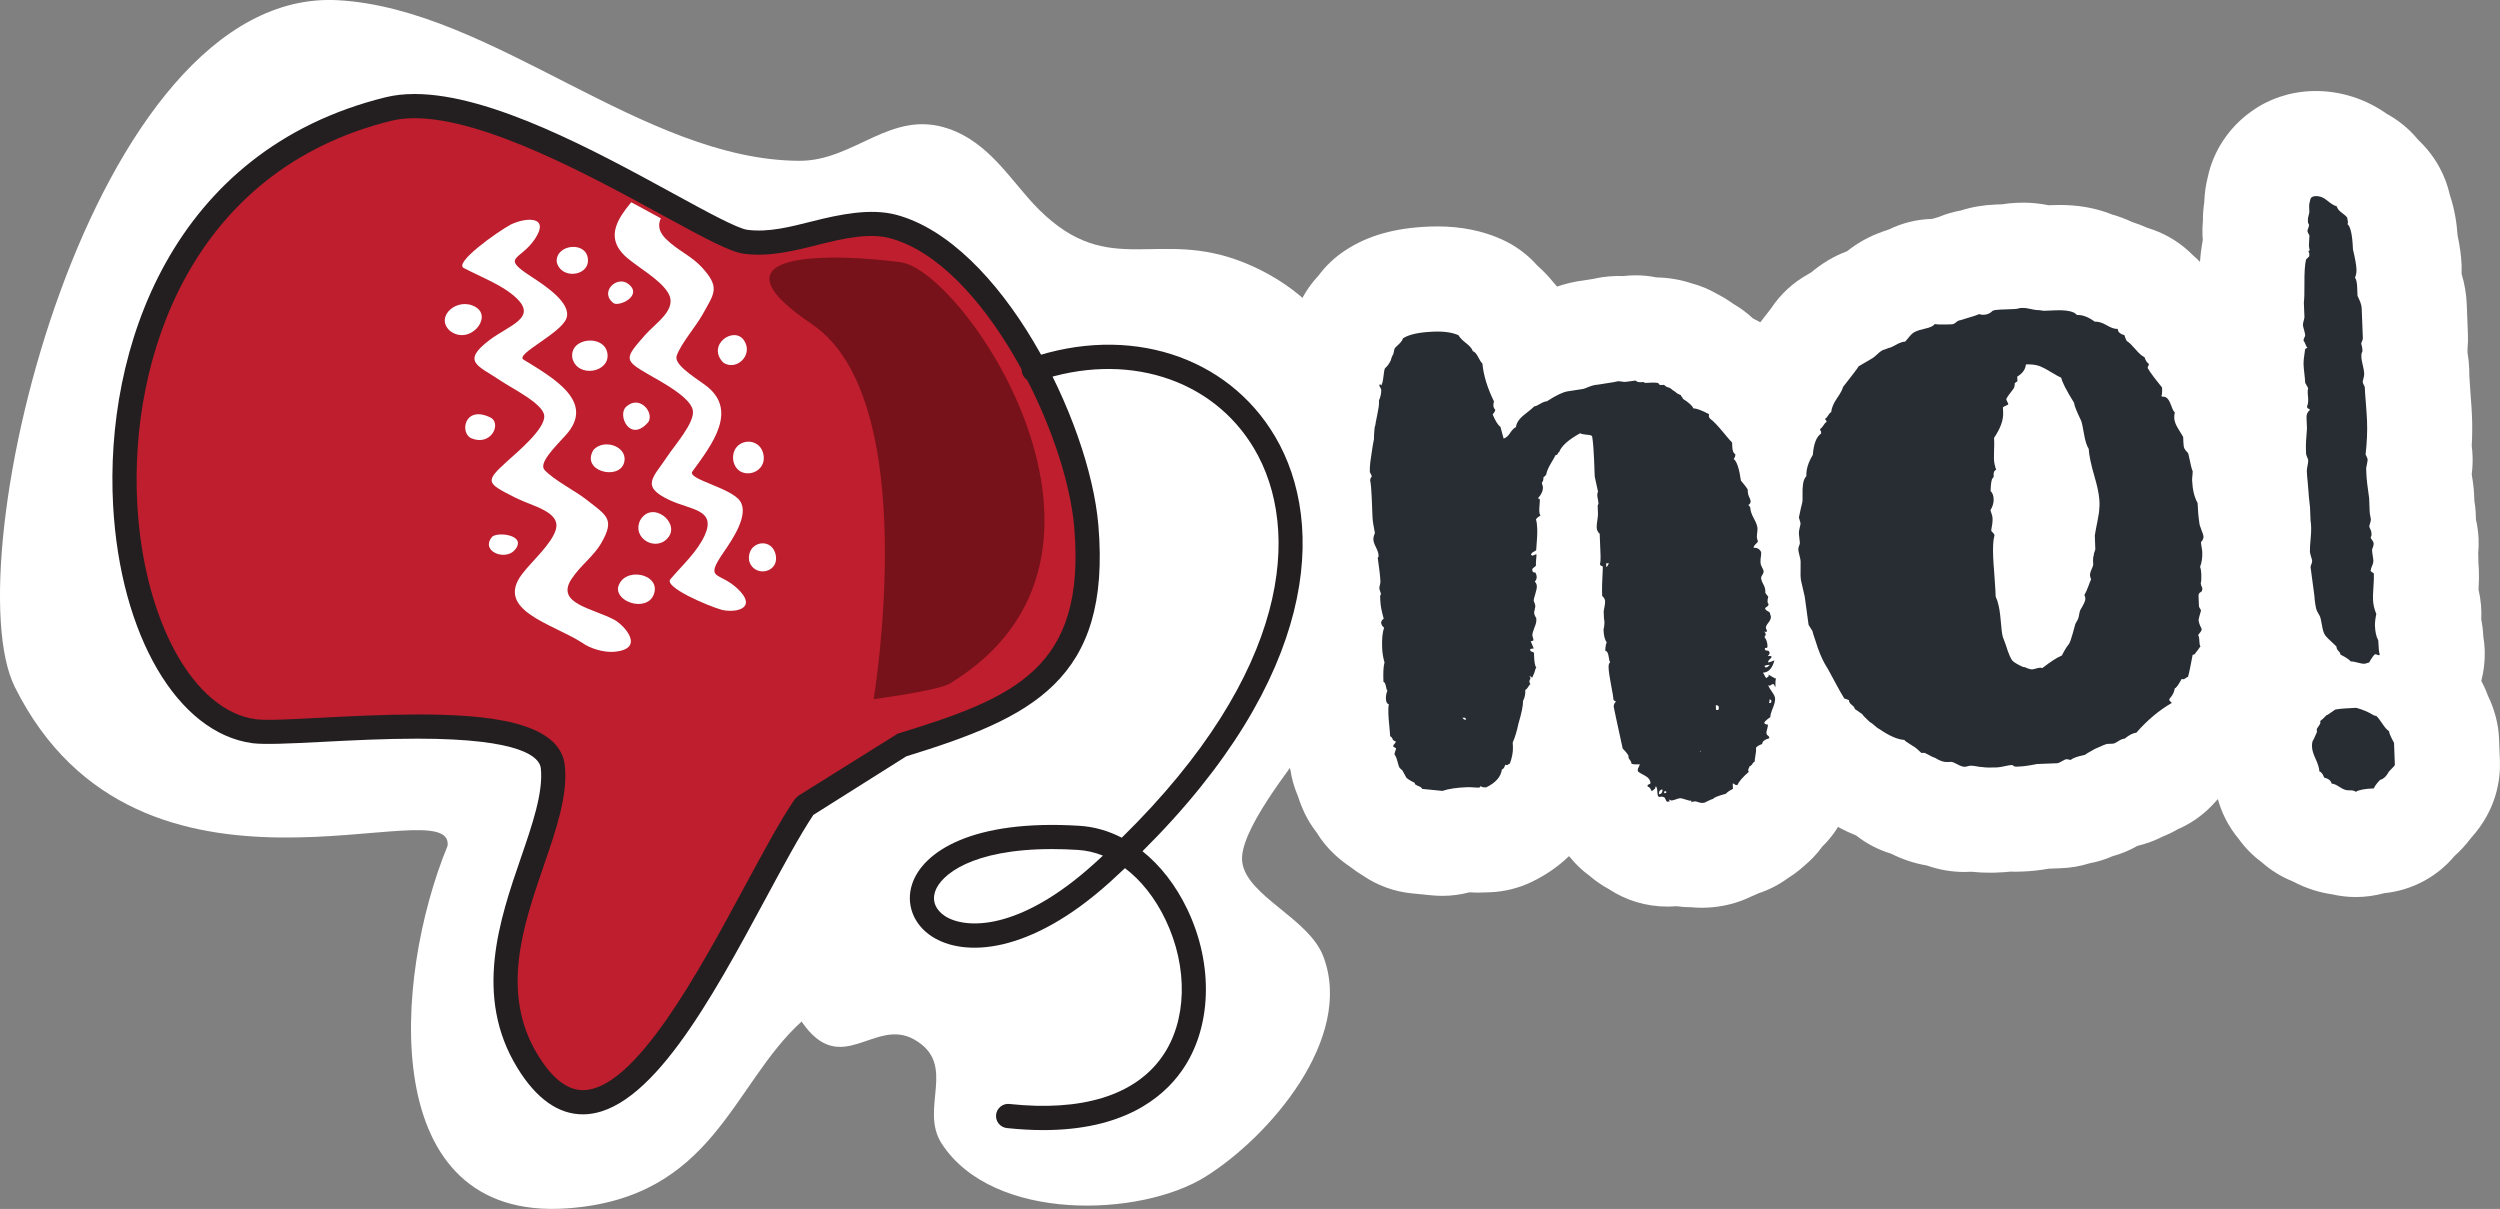 <?xml version="1.0" encoding="utf-8"?>
<!-- Generator: Adobe Illustrator 16.0.0, SVG Export Plug-In . SVG Version: 6.00 Build 0)  -->
<!DOCTYPE svg PUBLIC "-//W3C//DTD SVG 1.1//EN" "http://www.w3.org/Graphics/SVG/1.1/DTD/svg11.dtd">
<svg version="1.1" id="Layer_1" xmlns="http://www.w3.org/2000/svg" xmlns:xlink="http://www.w3.org/1999/xlink" x="0px" y="0px"
	 width="120.508px" height="58.273px" viewBox="0 0 120.508 58.273" enable-background="new 0 0 120.508 58.273"
	 xml:space="preserve">
<rect x="0" y="0" width="120.508" height="58.273" fill="#808080" stroke="none"/>
<g>
	<path fill="#FFFFFF" d="M0.717,33.121c6.002,12.031,21.188,4.751,20.859,7.647c-2.637,6.405-3.437,18.11,5.738,17.48
		c7.099-0.486,7.96-5.964,11.325-9.007c1.904,2.79,3.521-0.229,5.439,0.872c2.099,1.2,0.215,3.317,1.317,5.016
		c2.469,3.796,9.569,3.553,12.71,1.593c3.076-1.919,7.188-6.674,5.683-10.62c-0.705-1.848-3.695-2.904-3.909-4.55
		c-0.191-1.455,2.385-4.588,3.159-5.727c4.196-6.168,6.092-19.455-3.054-23.16c-4.184-1.692-6.483,0.813-9.887-2.547
		c-1.32-1.305-2.342-3.225-4.395-3.92c-2.769-0.938-4.508,1.562-7.166,1.553c-7.541-0.022-14.792-7.314-22.229-7.74
		C4.352-0.673-2.281,27.113,0.717,33.121z"/>
	<g>
		<g>
			<path fill="#FFFFFF" d="M82.042,43.756c-0.172,0-0.345-0.008-0.517-0.024c-0.001,0-0.002,0-0.003,0
				c-0.238,0-0.479-0.017-0.721-0.051c-0.141,0.012-0.282,0.019-0.424,0.019c-1.041,0-2.02-0.306-2.84-0.851
				c-0.324-0.176-0.633-0.388-0.916-0.633c-0.351-0.255-0.666-0.555-0.939-0.891c-0.018-0.02-0.034-0.037-0.051-0.057
				c-0.508,0.492-1.111,0.912-1.797,1.242c-0.623,0.3-1.301,0.47-1.992,0.499c-0.051,0.002-0.516,0.018-0.571,0.018
				c-0.071,0-0.218-0.002-0.438-0.015c-0.426,0.114-0.865,0.171-1.306,0.171c-0.164,0-0.327-0.008-0.491-0.023l-0.973-0.096
				c-0.863-0.084-1.677-0.387-2.372-0.861c-0.207-0.124-0.407-0.263-0.599-0.414c-0.268-0.18-0.518-0.375-0.748-0.589
				c-0.344-0.317-0.641-0.681-0.883-1.078c-0.164-0.21-0.313-0.435-0.441-0.667c-0.184-0.333-0.334-0.689-0.456-1.082
				c-0.177-0.405-0.299-0.833-0.364-1.271c-0.154-0.461-0.244-0.949-0.262-1.45l-0.021-0.179c-0.021-0.236-0.037-0.432-0.049-0.59
				c-0.064-0.289-0.107-0.586-0.125-0.89c-0.07-0.305-0.113-0.617-0.125-0.937c-0.015-0.328-0.016-0.631-0.004-0.916
				c-0.029-0.232-0.051-0.467-0.061-0.702c-0.01-0.252-0.012-0.494-0.004-0.727c-0.045-0.328-0.059-0.661-0.039-0.996
				c-0.023-0.198-0.038-0.392-0.047-0.584c0,0-0.006-0.139-0.006-0.171c-0.043-0.354-0.052-0.708-0.024-1.056
				c-0.007-0.054-0.017-0.109-0.022-0.169c-0.168-0.51-0.262-1.03-0.279-1.563c-0.008-0.166-0.006-0.334,0.004-0.503
				c-0.023-0.199-0.038-0.387-0.045-0.567c0,0-0.043-1.056-0.047-1.108c-0.037-0.224-0.061-0.449-0.066-0.676
				c-0.003-0.061-0.004-0.121-0.003-0.182c-0.005-0.06-0.009-0.12-0.011-0.18c-0.019-0.429,0.002-0.875,0.061-1.328
				c0.027-0.216,0.063-0.46,0.105-0.731c0.016-0.097,0.029-0.186,0.043-0.268c0.002-0.034,0.004-0.07,0.007-0.106
				c0.019-0.377,0.067-0.746,0.151-1.101c0.021-0.121,0.047-0.242,0.072-0.366c0.003-0.076,0.01-0.151,0.016-0.228
				c-0.002-0.035-0.002-0.07-0.004-0.105c-0.024-0.756,0.119-1.502,0.416-2.185c0.066-0.258,0.156-0.532,0.278-0.813
				c0.104-0.24,0.228-0.471,0.367-0.69c0.282-0.758,0.679-1.307,1.015-1.677c0.014-0.016,0.032-0.034,0.055-0.059
				c0.354-0.481,0.795-0.899,1.303-1.232c1.095-0.717,2.386-1.081,4.064-1.146c0.135-0.005,0.258-0.007,0.377-0.007
				c1.135,0,2.176,0.209,3.094,0.622c0.662,0.298,1.25,0.731,1.725,1.271c0.279,0.245,0.53,0.506,0.752,0.782
				c0.064,0.071,0.131,0.146,0.193,0.223l0.009-0.001c0.446-0.15,0.879-0.249,1.304-0.298l0.436-0.069
				c0.269-0.062,0.619-0.122,1.037-0.137c0.063-0.002,0.123-0.003,0.183-0.003c0.062,0,0.133,0.001,0.216,0.004
				c0.203-0.023,0.405-0.037,0.607-0.037c0.338,0,0.673,0.034,1.001,0.101c0.579,0.012,1.138,0.104,1.663,0.276
				c0.443,0.117,0.869,0.293,1.266,0.524c0.275,0.141,0.536,0.301,0.78,0.479c0.344,0.197,0.659,0.433,0.942,0.698
				c0.096,0.048,0.187,0.096,0.271,0.141c0.791,0.421,1.433,1.028,1.89,1.744c0.092,0.104,0.438,0.52,0.487,0.577
				c0.66,0.687,1.11,1.54,1.308,2.464c0.088,0.26,0.154,0.526,0.199,0.8c0.003,0.008,0.014,0.033,0.016,0.039
				c0.258,0.46,0.44,0.957,0.545,1.47c0.088,0.286,0.15,0.575,0.189,0.864c0.225,0.593,0.35,1.19,0.375,1.804
				c0,0.003,0,0.007,0,0.01c0.1,0.365,0.159,0.74,0.176,1.119c0.061,0.26,0.098,0.521,0.116,0.788
				c0.001,0.021,0.003,0.042,0.004,0.063c0.136,0.435,0.214,0.886,0.229,1.343c0.072,0.315,0.113,0.64,0.125,0.964
				c0.01,0.282-0.002,0.561-0.036,0.836c0.139,0.467,0.21,0.954,0.21,1.446c0.083,0.476,0.097,0.957,0.044,1.432
				c-0.004,0.098-0.011,0.194-0.019,0.29c0.014,0.639-0.08,1.279-0.278,1.919c0.026,1.245-0.404,2.418-1.159,3.333
				c-0.107,0.238-0.234,0.467-0.379,0.686c-0.243,0.482-0.566,0.932-0.969,1.324c-0.256,0.354-0.555,0.67-0.889,0.943
				c-0.23,0.212-0.484,0.403-0.756,0.571c-0.434,0.321-0.916,0.571-1.432,0.741c-0.105,0.051-0.215,0.1-0.325,0.143
				c-0.66,0.325-1.394,0.514-2.16,0.548C82.204,43.754,82.116,43.756,82.042,43.756z"/>
			<path fill="#FFFFFF" d="M95.934,42.067c-0.292,0-0.559-0.012-0.811-0.038c-0.031-0.002-0.063-0.005-0.097-0.008
				c-0.05,0.003-0.274,0.011-0.33,0.011c-0.614,0-1.223-0.104-1.819-0.313c-0.59-0.1-1.17-0.292-1.724-0.571
				c-0.606-0.183-1.178-0.479-1.682-0.876c-0.519-0.205-1.037-0.479-1.562-0.822c-0.246-0.149-0.484-0.321-0.72-0.517
				c-0.173-0.123-0.338-0.256-0.494-0.399c-0.091-0.084-0.184-0.172-0.274-0.262c-0.32-0.232-0.608-0.5-0.861-0.795
				c-0.365-0.319-0.686-0.692-0.947-1.108c-0.172-0.272-0.402-0.676-0.685-1.207c-0.111-0.211-0.192-0.36-0.251-0.458
				c-0.065-0.101-0.102-0.162-0.158-0.267c-0.313-0.565-0.579-1.196-0.811-1.924c-0.306-0.572-0.5-1.197-0.569-1.841
				c-0.017-0.133-0.062-0.454-0.132-0.962c-0.055-0.227-0.1-0.417-0.135-0.594c-0.105-0.483-0.156-0.997-0.15-1.558
				c-0.053-0.275-0.086-0.553-0.1-0.824c-0.011-0.284-0.002-0.559,0.025-0.824c-0.008-0.204-0.005-0.405,0.01-0.604
				c-0.033-0.465-0.002-0.934,0.094-1.394c0.023-0.12,0.047-0.23,0.069-0.331c0.007-0.337,0.031-0.661,0.076-0.974
				c0.052-0.37,0.138-0.729,0.256-1.076c0.082-0.382,0.197-0.759,0.347-1.13c0.101-0.45,0.234-0.856,0.396-1.223
				c0.108-0.35,0.254-0.687,0.435-1.003c0.133-0.308,0.297-0.602,0.486-0.877c0.125-0.263,0.27-0.521,0.434-0.775
				c0.164-0.354,0.367-0.688,0.609-0.997c0.238-0.305,0.409-0.522,0.51-0.657c0.45-0.685,1.063-1.251,1.784-1.65
				c0.021-0.012,0.075-0.044,0.161-0.095c0.497-0.421,1.07-0.767,1.68-0.998c0.016-0.006,0.028-0.011,0.043-0.018
				c0.448-0.357,0.944-0.646,1.474-0.853c0.178-0.073,0.353-0.134,0.524-0.188c0.646-0.316,1.358-0.495,2.092-0.516
				c0.045-0.013,0.09-0.024,0.137-0.035c0.072-0.021,0.139-0.042,0.193-0.059c0.346-0.145,0.705-0.248,1.071-0.313
				c0.519-0.168,1.074-0.262,1.683-0.286l0.302-0.011c0.222-0.038,0.446-0.062,0.673-0.07c0,0,0.283-0.009,0.346-0.009
				c0.395,0,0.797,0.041,1.221,0.124c0,0,0.396-0.013,0.512-0.013c0.902,0,1.703,0.138,2.441,0.42
				c0.035,0.014,0.072,0.028,0.109,0.042c0.311,0.088,0.637,0.207,0.973,0.364c0.244,0.078,0.484,0.171,0.724,0.279
				c0.745,0.22,1.44,0.61,2.021,1.15c0.051,0.047,0.102,0.096,0.15,0.146c0.35,0.296,0.656,0.64,0.915,1.021
				c0.459,0.38,0.849,0.839,1.149,1.356c0.205,0.301,0.375,0.62,0.51,0.951c0.242,0.322,0.445,0.671,0.605,1.037
				c0.146,0.241,0.277,0.493,0.393,0.755c0.256,0.454,0.438,0.943,0.541,1.447c0.17,0.353,0.3,0.723,0.384,1.104
				c0.131,0.326,0.229,0.667,0.292,1.016c0.011,0.05,0.021,0.096,0.029,0.137c0.152,0.459,0.24,0.942,0.258,1.436
				c0,0.04,0.002,0.098,0.002,0.172c0.136,0.43,0.214,0.877,0.23,1.331c0.002,0.034,0.004,0.067,0.006,0.1
				c0.142,0.436,0.26,0.945,0.278,1.543c0.015,0.332-0.003,0.663-0.053,0.99c0.002,0.294-0.017,0.588-0.052,0.88
				c0,0.042,0.002,0.083,0.002,0.123c0.068,0.514,0.061,1.038-0.023,1.553c0,0.008,0,0.014,0,0.021
				c0.005,0.14,0.004,0.279-0.003,0.418c0.021,0.156,0.032,0.313,0.038,0.47c0.01,0.317-0.008,0.632-0.055,0.941
				c0.013,0.952-0.243,1.883-0.73,2.688c-0.021,0.087-0.044,0.168-0.064,0.245c-0.205,0.713-0.556,1.354-1.016,1.895
				c-0.428,0.98-1.162,1.82-2.125,2.373c-0.052,0.029-0.197,0.126-0.416,0.376c-0.502,0.572-1.121,1.02-1.808,1.314
				c-0.226,0.132-0.462,0.247-0.703,0.343c-0.41,0.208-0.823,0.36-1.241,0.458c-0.371,0.214-0.77,0.381-1.186,0.494
				c-0.354,0.156-0.725,0.271-1.104,0.341c-0.459,0.145-0.934,0.226-1.418,0.241l-0.56,0.022c-0.44,0.077-0.842,0.121-1.217,0.135
				c0,0-0.31,0.011-0.375,0.011c-0.08,0-0.162-0.002-0.242-0.006c-0.17,0.021-0.34,0.033-0.506,0.038
				C96.258,42.063,96.086,42.067,95.934,42.067z"/>
			<path fill="#FFFFFF" d="M113.556,43.24c-0.386,0-0.769-0.045-1.144-0.131c-0.557-0.08-1.207-0.26-1.895-0.624
				c-0.549-0.219-1.053-0.53-1.491-0.92c-0.428-0.314-0.805-0.695-1.116-1.13c-0.49-0.588-0.85-1.286-1.035-2.046
				c-0.299-0.722-0.465-1.448-0.494-2.18c-0.039-0.992,0.148-1.814,0.434-2.48c0.068-0.242,0.157-0.478,0.264-0.709
				c0.071-0.199,0.156-0.393,0.254-0.582c-0.129-0.314-0.234-0.648-0.316-1.004c-0.032-0.077-0.063-0.154-0.092-0.231
				c-0.168-0.448-0.281-0.921-0.352-1.447c-0.025-0.174-0.045-0.349-0.058-0.509c-0.197-1.445-0.197-1.457-0.207-1.747
				c-0.004-0.111-0.004-0.225,0-0.335c-0.015-0.137-0.024-0.272-0.029-0.409c-0.013-0.3,0.001-0.654,0.05-1.202
				c-0.009-0.086-0.015-0.173-0.018-0.26l-0.02-0.481c-0.043-0.329-0.064-0.592-0.076-0.818l-0.021-0.259
				c-0.037-0.342-0.058-0.644-0.064-0.847c-0.006-0.128-0.006-0.264,0-0.407c-0.01-0.089-0.02-0.178-0.024-0.268
				c-0.003-0.049-0.015-0.367-0.015-0.367c-0.014-0.354-0.002-0.766,0.037-1.3l-0.008-0.227c-0.012-0.251-0.004-0.5,0.02-0.745
				c0-0.054,0.001-0.106,0.003-0.159c-0.052-0.261-0.08-0.525-0.089-0.792c-0.047-0.331-0.069-0.633-0.078-0.879
				c-0.01-0.247-0.003-0.517,0.021-0.813c-0.012-0.109-0.02-0.22-0.021-0.331c-0.005-0.119-0.005-0.236-0.001-0.354
				c-0.015-0.127-0.022-0.261-0.028-0.399c-0.015-0.293,0.002-0.618,0.051-0.957l-0.006-0.143c-0.007-0.235,0.002-0.471,0.026-0.704
				c0.003-0.095,0.002-0.218,0.001-0.367c-0.006-0.761,0.033-1.364,0.128-1.91c0.011-0.067,0.022-0.135,0.035-0.202
				c-0.007-0.084-0.013-0.171-0.015-0.259c-0.008-0.222,0-0.444,0.021-0.666c-0.003-0.296,0.021-0.596,0.065-0.896
				c0.016-0.436,0.072-0.832,0.172-1.218c0.265-1.243,1.01-2.382,2.092-3.15c0.82-0.599,1.847-0.949,2.921-0.985
				c0.058-0.002,0.144-0.003,0.198-0.003c1.216,0,2.41,0.388,3.417,1.102c0.575,0.313,1.086,0.734,1.5,1.238
				c0.335,0.318,0.717,0.756,1.028,1.321c0.235,0.428,0.407,0.885,0.512,1.359c0.246,0.729,0.334,1.417,0.369,1.929
				c0.113,0.545,0.177,1.01,0.195,1.438c0.004,0.143,0.004,0.282,0,0.419c0,0.004,0.002,0.01,0.002,0.015
				c0.146,0.484,0.227,0.97,0.246,1.456l0.057,1.467c0.009,0.236,0,0.459-0.02,0.67c0.001,0.066,0,0.132-0.001,0.199
				c0.05,0.292,0.076,0.561,0.085,0.828c0.006,0.104,0.006,0.21,0.004,0.317c0.012,0.104,0.018,0.208,0.021,0.313
				c0.005,0.126,0.019,0.314,0.039,0.567c0.037,0.451,0.06,0.804,0.068,1.062c0.019,0.458,0.014,0.928-0.013,1.403
				c0.021,0.168,0.035,0.338,0.041,0.51c0.011,0.31-0.007,0.586-0.041,0.851c0.015,0.113,0.035,0.253,0.06,0.414
				c0.027,0.184,0.045,0.366,0.053,0.551l0.014,0.327c0.031,0.187,0.053,0.366,0.064,0.548c0.004,0.057,0.012,0.286,0.012,0.345
				c0.068,0.301,0.111,0.608,0.127,0.922c0.009,0.252,0.003,0.496-0.018,0.731c0.004,0.063,0.006,0.111,0.006,0.146
				c0.006,0.107,0.008,0.217,0.005,0.327c0.011,0.109,0.019,0.221,0.021,0.333c0.01,0.2,0.008,0.52-0.015,0.93
				c0.11,0.471,0.155,0.956,0.13,1.438c0.055,0.265,0.086,0.533,0.098,0.805c0.039,0.229,0.063,0.46,0.07,0.692
				c0.016,0.493-0.042,0.986-0.166,1.462c0.126,0.231,0.234,0.474,0.324,0.723c0.316,0.643,0.507,1.366,0.533,2.077l0.041,1.055
				c0.031,0.871-0.146,2.347-1.399,3.722c-0.237,0.318-0.504,0.608-0.793,0.866c-0.836,0.996-2.04,1.653-3.377,1.787
				C114.484,43.175,114.02,43.24,113.556,43.24z"/>
		</g>
		<g>
			<path fill="#282D33" d="M69.11,15.986c0.498-0.019,0.896,0.038,1.195,0.174c0.063,0.115,0.186,0.242,0.367,0.383
				c0.181,0.14,0.289,0.268,0.322,0.384c0.09,0.026,0.172,0.119,0.254,0.277c0.078,0.156,0.147,0.265,0.209,0.32
				c0.051,0.558,0.235,1.164,0.557,1.828c-0.053,0.179-0.032,0.31,0.061,0.395c0.002,0.06-0.039,0.133-0.125,0.224
				c0.129,0.318,0.256,0.521,0.377,0.604l0.152,0.565c0.116-0.033,0.223-0.125,0.318-0.276c0.098-0.148,0.189-0.241,0.277-0.274
				c0.02-0.206,0.159-0.408,0.416-0.61c0.256-0.2,0.411-0.33,0.469-0.392c0.059-0.002,0.152-0.042,0.281-0.122
				c0.129-0.077,0.236-0.118,0.325-0.122c0.431-0.28,0.761-0.439,0.994-0.479l0.745-0.115c0.027-0.002,0.121-0.033,0.279-0.101
				c0.16-0.063,0.299-0.1,0.416-0.104l0.742-0.117c0.029-0.001,0.073-0.01,0.131-0.027c0.06-0.016,0.103-0.024,0.131-0.025
				c0.029-0.002,0.082,0.004,0.156,0.015c0.073,0.014,0.139,0.019,0.198,0.016l0.481-0.063c0.062,0.056,0.137,0.082,0.224,0.079
				l0.176-0.007l0.046,0.042c0.028-0.001,0.06-0.002,0.088-0.003c0.06-0.003,0.154-0.008,0.287-0.013
				c0.131-0.005,0.227,0.008,0.286,0.033c0.031,0.06,0.062,0.086,0.093,0.084l0.176-0.007c0.091,0.085,0.164,0.126,0.224,0.124
				c0.06,0.027,0.104,0.056,0.136,0.082c0.03,0.029,0.068,0.058,0.113,0.085s0.082,0.056,0.113,0.084
				c0.029,0.028,0.074,0.056,0.136,0.082l0.09,0.041c0.001,0.029,0.017,0.058,0.048,0.086c0.028,0.028,0.047,0.058,0.047,0.087
				c0.301,0.193,0.469,0.348,0.502,0.464c0.146-0.005,0.399,0.088,0.76,0.279c-0.025,0.089-0.008,0.161,0.053,0.218
				c0.15,0.111,0.35,0.317,0.596,0.614c0.246,0.3,0.4,0.478,0.461,0.533l0.01,0.221c0.006,0.176,0.055,0.291,0.146,0.347
				c0.003,0.088-0.024,0.161-0.081,0.223c0.15,0.111,0.268,0.46,0.35,1.044l0.14,0.171c0.093,0.113,0.153,0.199,0.187,0.257
				l0.004,0.088c0.004,0.117,0.037,0.234,0.102,0.348c0.064,0.146,0.039,0.249-0.076,0.313c0.063,0.056,0.092,0.099,0.094,0.128
				c0.006,0.146,0.063,0.32,0.174,0.521c0.11,0.2,0.168,0.359,0.174,0.478c0.002,0.06-0.004,0.132-0.016,0.221
				c-0.011,0.088-0.016,0.148-0.015,0.179c0.004,0.087,0.021,0.158,0.053,0.217c0.001,0.028-0.034,0.074-0.104,0.136
				c-0.07,0.063-0.104,0.122-0.104,0.181c0.176-0.007,0.295,0.063,0.36,0.206l0.003,0.088c0.002,0.03-0.004,0.081-0.016,0.155
				c-0.014,0.073-0.018,0.141-0.016,0.198l0.004,0.088c0.002,0.058,0.026,0.131,0.074,0.217c0.047,0.086,0.07,0.146,0.072,0.173
				c0.003,0.061-0.018,0.119-0.059,0.181c-0.043,0.061-0.063,0.104-0.062,0.134c0.003,0.088,0.034,0.188,0.1,0.305
				c0.063,0.115,0.097,0.216,0.101,0.305l0.005,0.132c0.063,0.086,0.108,0.143,0.139,0.171c-0.051,0.208-0.047,0.326,0.015,0.352
				c0.002,0.061-0.025,0.104-0.082,0.137c-0.06,0.031-0.086,0.063-0.086,0.091c0.03,0.059,0.076,0.101,0.137,0.128
				c0.062,0.026,0.092,0.056,0.093,0.085l0.051,0.174c0.003,0.087-0.036,0.184-0.121,0.29c-0.084,0.104-0.125,0.188-0.122,0.246
				c0.002,0.03,0.018,0.074,0.049,0.131l0.002,0.044c-0.027,0.031-0.071,0.032-0.131,0.006c0.09,0.084,0.094,0.172,0.01,0.265
				c0.093,0.112,0.143,0.258,0.148,0.433c0.002,0.06-0.013,0.089-0.041,0.09c-0.029,0.001-0.052,0.002-0.066,0.003
				c-0.014,0-0.021,0.018-0.02,0.045c0.002,0.061,0.039,0.087,0.112,0.084s0.112,0.04,0.116,0.128c0,0.029-0.027,0.074-0.084,0.136
				l0.088-0.003c0.06-0.003,0.089,0.012,0.091,0.04c0.001,0.029-0.027,0.067-0.084,0.113c-0.058,0.046-0.084,0.099-0.082,0.156
				c0.06-0.002,0.159-0.034,0.305-0.1c-0.103,0.387-0.286,0.583-0.55,0.594l0.143,0.259c0.145-0.064,0.172-0.124,0.082-0.18
				c0.06,0.026,0.135,0.067,0.225,0.124c0.09,0.056,0.148,0.082,0.179,0.081c-0.026,0.029-0.037,0.163-0.028,0.396
				c-0.029,0.001-0.043-0.013-0.045-0.043c-0.002-0.028-0.011-0.051-0.023-0.063c-0.018-0.015-0.038-0.021-0.067-0.021
				c-0.028,0.001-0.058,0.019-0.086,0.047c-0.028,0.031-0.071,0.033-0.132,0.005c0.031,0.088,0.096,0.195,0.188,0.323
				c0.094,0.129,0.142,0.237,0.146,0.324c0.005,0.118-0.033,0.272-0.114,0.467c-0.08,0.195-0.119,0.335-0.115,0.423l-0.129,0.094
				c-0.084,0.063-0.143,0.124-0.168,0.184c0.029,0.059,0.092,0.085,0.18,0.082c0.002,0.058-0.012,0.131-0.037,0.22
				c-0.025,0.09-0.037,0.148-0.036,0.178c0.003,0.061,0.024,0.104,0.071,0.131c0.045,0.026,0.067,0.069,0.07,0.129
				c-0.232,0.067-0.347,0.16-0.343,0.277c-0.172,0.065-0.272,0.128-0.3,0.188l0.004,0.088c0.002,0.059-0.01,0.155-0.033,0.287
				c-0.023,0.133-0.035,0.229-0.033,0.287c-0.058,0.031-0.101,0.078-0.125,0.138c-0.059,0.061-0.102,0.092-0.13,0.093
				c0.001,0.029-0.013,0.066-0.04,0.111s-0.025,0.097,0.008,0.154c-0.285,0.246-0.469,0.458-0.55,0.638
				c-0.059,0.002-0.104-0.011-0.133-0.039c-0.03-0.028-0.062-0.042-0.089-0.041l0.01,0.264c-0.146,0.064-0.26,0.144-0.344,0.233
				c-0.378,0.103-0.581,0.184-0.607,0.244c-0.029,0.001-0.146,0.049-0.346,0.146c-0.027,0.029-0.087,0.047-0.175,0.052
				c-0.06,0.002-0.125-0.012-0.199-0.037c-0.075-0.027-0.127-0.04-0.155-0.039c-0.088,0.004-0.146,0.021-0.175,0.052l-0.004-0.088
				l-0.088,0.003l-0.399-0.116l-0.088,0.003c-0.029,0.001-0.087,0.02-0.174,0.051c-0.087,0.033-0.161,0.052-0.22,0.054l-0.089-0.041
				c-0.029,0.001-0.029,0.017,0,0.044c0.031,0.027,0.018,0.044-0.041,0.046c-0.059,0.031-0.104,0.004-0.135-0.083
				c-0.033-0.087-0.064-0.129-0.095-0.128c-0.062-0.027-0.11-0.033-0.153-0.017c-0.045,0.017-0.082,0.011-0.11-0.019
				c-0.031-0.028-0.05-0.146-0.058-0.35c-0.002-0.029-0.02-0.072-0.05-0.131c-0.03,0.001-0.042,0.03-0.04,0.09
				c-0.058,0.062-0.113,0.106-0.172,0.139c-0.064-0.145-0.125-0.215-0.184-0.213c-0.032-0.058-0.02-0.096,0.039-0.111
				c0.059-0.017,0.087-0.039,0.086-0.069c-0.006-0.146-0.1-0.267-0.278-0.361c-0.179-0.096-0.286-0.158-0.315-0.188
				c-0.031-0.058-0.026-0.124,0.015-0.198c0.041-0.075,0.062-0.128,0.062-0.157l-0.133,0.006c-0.117,0.004-0.207-0.006-0.268-0.034
				c-0.002-0.058-0.024-0.115-0.071-0.173c-0.046-0.058-0.069-0.1-0.071-0.129l-0.004-0.088c-0.031-0.058-0.076-0.121-0.138-0.192
				c-0.062-0.07-0.108-0.12-0.138-0.147c-0.287-1.312-0.43-1.979-0.432-2.011c-0.003-0.088,0.022-0.16,0.08-0.223
				c0.026-0.03,0.02-0.052-0.025-0.065c-0.045-0.012-0.066-0.032-0.067-0.063c-0.003-0.088-0.042-0.321-0.116-0.701
				c-0.072-0.377-0.113-0.655-0.119-0.831c-0.007-0.146,0.021-0.235,0.077-0.268c-0.03-0.028-0.056-0.123-0.077-0.283
				c-0.021-0.161-0.076-0.253-0.164-0.279c-0.002-0.027,0.004-0.088,0.016-0.177c0.011-0.088,0.029-0.162,0.057-0.223
				c-0.092-0.113-0.145-0.316-0.154-0.61c0.051-0.208,0.059-0.383,0.022-0.528l-0.015-0.353c0.051-0.236,0.072-0.399,0.069-0.487
				s-0.051-0.175-0.142-0.258c-0.014-0.322-0.001-0.777,0.033-1.366c-0.002-0.059-0.031-0.087-0.09-0.084
				c-0.031-0.028-0.047-0.058-0.049-0.087c0.026-0.089,0.036-0.222,0.029-0.396l-0.041-1.056c-0.092-0.085-0.141-0.186-0.145-0.303
				c-0.004-0.088,0.008-0.206,0.031-0.354c0.022-0.146,0.033-0.25,0.031-0.309l-0.014-0.352l-0.002-0.044l0.039-0.091
				c-0.002-0.058-0.012-0.132-0.028-0.219c-0.021-0.088-0.028-0.146-0.029-0.176c-0.004-0.088,0.009-0.146,0.037-0.177l-0.161-0.742
				l-0.031-0.835c-0.02-0.469-0.049-0.819-0.086-1.055c-0.002-0.059-0.041-0.094-0.113-0.104c-0.074-0.012-0.161-0.022-0.266-0.033
				c-0.104-0.011-0.171-0.03-0.201-0.059c-0.574,0.314-0.914,0.623-1.021,0.92c-0.028,0.001-0.051,0.022-0.063,0.067
				c-0.015,0.045-0.049,0.068-0.107,0.07c-0.025,0.061-0.104,0.195-0.227,0.405c-0.125,0.21-0.199,0.389-0.223,0.536
				c-0.027,0.03-0.057,0.062-0.085,0.092L74.4,23.002c0.005,0.117-0.021,0.206-0.077,0.267c0.002,0.029,0.01,0.066,0.026,0.109
				c0.017,0.044,0.024,0.08,0.024,0.107c0.008,0.177-0.074,0.355-0.242,0.538c0.027-0.001,0.06,0.015,0.09,0.04l0.004,0.088
				c0.001,0.029-0.004,0.104-0.016,0.222c-0.01,0.119-0.014,0.207-0.01,0.266c0.002,0.088,0.021,0.161,0.053,0.218
				c-0.115,0.063-0.188,0.124-0.213,0.185c0.031,0.087,0.053,0.232,0.061,0.438s-0.008,0.544-0.049,1.016
				c0.002,0.028-0.034,0.06-0.105,0.092c-0.072,0.032-0.123,0.078-0.148,0.138c0.031,0.06,0.076,0.07,0.134,0.039
				c0.057-0.031,0.101-0.048,0.131-0.049c0.002,0.06-0.003,0.14-0.015,0.243c-0.01,0.103-0.014,0.198-0.01,0.287
				c0.002,0.028-0.035,0.065-0.105,0.112c-0.071,0.047-0.092,0.101-0.061,0.157c0.002,0.06,0.049,0.085,0.137,0.081
				c0.095,0.173,0.084,0.32-0.027,0.441c0.061,0.058,0.094,0.13,0.098,0.218c0.002,0.088-0.022,0.214-0.074,0.377
				c-0.053,0.163-0.078,0.274-0.075,0.332l0.05,0.131c0.031,0.087,0.034,0.16,0.009,0.22c0.001,0.029-0.013,0.088-0.038,0.179
				l0.004,0.088c0,0.028,0.018,0.071,0.049,0.13l0.049,0.086l0.003,0.089c0.004,0.088-0.028,0.215-0.097,0.376
				c-0.065,0.165-0.099,0.291-0.096,0.379l0.051,0.175l0.002,0.044c-0.027,0.03-0.072,0.048-0.131,0.05l0.146,0.347
				c-0.117,0.005-0.176,0.021-0.174,0.051c0.002,0.061,0.033,0.095,0.093,0.107c0.06,0.012,0.089,0.032,0.09,0.062l0.005,0.131
				c0.014,0.323,0.051,0.514,0.11,0.569c-0.028,0.03-0.048,0.075-0.062,0.134c-0.013,0.062-0.031,0.12-0.06,0.179
				c-0.026,0.062-0.054,0.12-0.081,0.181l-0.045-0.042c-0.031-0.028-0.061-0.043-0.09-0.042c0.061,0.058,0.07,0.116,0.029,0.177
				c-0.043,0.059-0.033,0.132,0.028,0.218c-0.028,0.001-0.063,0.039-0.104,0.114s-0.09,0.129-0.147,0.159
				c0.009,0.206-0.028,0.384-0.11,0.533c0.008,0.205-0.065,0.573-0.224,1.108c-0.073,0.354-0.164,0.651-0.272,0.892l0.01,0.22
				c0.009,0.235-0.039,0.501-0.146,0.798c-0.029,0.001-0.059,0.018-0.086,0.048s-0.072,0.032-0.132,0.005
				c-0.054,0.149-0.108,0.226-0.168,0.228c-0.045,0.354-0.298,0.645-0.758,0.866c-0.118,0.005-0.191-0.007-0.224-0.035
				c-0.029-0.027-0.052-0.026-0.064,0.003c-0.014,0.03-0.035,0.045-0.064,0.046s-0.109-0.003-0.242-0.012
				c-0.133-0.011-0.242-0.015-0.33-0.011c-0.498,0.021-0.894,0.078-1.183,0.179l-0.973-0.096c-0.031-0.058-0.085-0.1-0.159-0.126
				c-0.074-0.024-0.127-0.054-0.156-0.081c-0.029,0.001-0.046-0.027-0.048-0.087c-0.178-0.081-0.313-0.164-0.405-0.248l-0.188-0.346
				l-0.138-0.127c-0.031-0.057-0.065-0.157-0.101-0.303c-0.034-0.146-0.083-0.263-0.146-0.349c-0.002-0.027,0.023-0.116,0.078-0.268
				c-0.002-0.028-0.024-0.05-0.069-0.063c-0.044-0.013-0.065-0.033-0.067-0.063s0.02-0.067,0.061-0.113
				c0.044-0.046,0.064-0.083,0.064-0.111c-0.09-0.025-0.144-0.067-0.16-0.124c-0.018-0.06-0.056-0.102-0.115-0.13
				c-0.002-0.088-0.018-0.256-0.041-0.505c-0.023-0.248-0.039-0.431-0.043-0.549c-0.01-0.232-0.002-0.396,0.024-0.483
				c-0.09-0.026-0.137-0.112-0.143-0.261c-0.007-0.146,0.019-0.278,0.071-0.397c-0.029-0.028-0.055-0.102-0.073-0.217
				c-0.019-0.116-0.06-0.188-0.118-0.217c-0.018-0.438,0-0.749,0.052-0.928c-0.067-0.23-0.104-0.464-0.114-0.698
				c-0.018-0.439,0.015-0.764,0.094-0.973c-0.182-0.17-0.188-0.316-0.018-0.44c-0.102-0.348-0.156-0.639-0.164-0.873l-0.007-0.132
				c-0.001-0.028-0.002-0.059-0.003-0.088l0.04-0.09c-0.001-0.029-0.019-0.088-0.051-0.174c-0.032-0.087-0.035-0.16-0.009-0.221
				l0.037-0.179c-0.01-0.263-0.056-0.658-0.133-1.184l0.041-0.045c0-0.029-0.002-0.06-0.004-0.088
				c-0.003-0.088-0.045-0.211-0.123-0.369c-0.08-0.158-0.121-0.282-0.123-0.37c-0.005-0.088,0.021-0.191,0.074-0.312
				c-0.072-0.351-0.111-0.611-0.117-0.787l-0.037-0.925c-0.015-0.38-0.039-0.657-0.076-0.833c0-0.028,0.013-0.073,0.039-0.134
				l0.043-0.045c-0.002-0.029-0.033-0.102-0.097-0.218c-0.006-0.146,0.003-0.309,0.024-0.484s0.053-0.376,0.087-0.598
				c0.034-0.223,0.063-0.391,0.09-0.509c-0.003-0.06,0-0.17,0.011-0.331c0.008-0.162,0.024-0.273,0.053-0.333
				c-0.002-0.029,0.029-0.191,0.09-0.487c0.064-0.296,0.093-0.503,0.088-0.62l-0.003-0.089c0.081-0.179,0.118-0.356,0.11-0.532
				c-0.063-0.113-0.096-0.186-0.097-0.215c0.026-0.031,0.058-0.032,0.088-0.004l0.003,0.044c0.055-0.09,0.092-0.238,0.113-0.445
				c0.021-0.206,0.046-0.339,0.072-0.398c0.113-0.092,0.212-0.229,0.293-0.407c-0.002-0.028,0.012-0.072,0.039-0.134l0.039-0.089
				c0.029-0.029,0.05-0.09,0.061-0.18c0.012-0.089,0.03-0.146,0.059-0.179c0.027-0.03,0.092-0.091,0.19-0.184
				c0.101-0.093,0.162-0.184,0.188-0.271C67.913,16.12,68.407,16.014,69.11,15.986z M70.624,34.595L70.493,34.6
				c0.061,0.086,0.119,0.113,0.178,0.081c0-0.029-0.008-0.043-0.022-0.043C70.633,34.639,70.625,34.624,70.624,34.595z
				 M77.556,27.15l-0.134,0.006l0.008,0.176C77.459,27.33,77.5,27.27,77.556,27.15z M80.136,38.057
				c-0.117,0.004-0.175,0.079-0.169,0.227C80.084,38.278,80.141,38.203,80.136,38.057z M80.314,38.138l-0.088,0.003
				c0.002,0.06-0.011,0.089-0.04,0.09l0.131-0.005L80.314,38.138z M81.956,36.182c0.002,0.029-0.013,0.06-0.041,0.089l0.043-0.045
				C81.987,36.224,81.986,36.209,81.956,36.182z M82.708,33.993l0.008,0.221c0.09,0.026,0.134,0.01,0.132-0.049
				C82.872,34.047,82.825,33.99,82.708,33.993z M85.317,32.044c-0.117,0.005-0.205,0.022-0.262,0.054
				C85.088,32.215,85.176,32.198,85.317,32.044z M85.295,33.717l0.002,0.088c-0.027,0.032-0.026,0.063,0.004,0.088
				c0.06-0.002,0.087-0.031,0.085-0.091C85.383,33.743,85.354,33.715,85.295,33.717z"/>
			<path fill="#282D33" d="M97.374,14.848l0.131-0.005c0.09-0.004,0.215,0.013,0.377,0.051c0.164,0.037,0.275,0.056,0.334,0.054
				c0.059-0.004,0.117,0.003,0.177,0.016c0.058,0.012,0.116,0.017,0.176,0.015l0.527-0.021c0.381-0.016,0.661,0.019,0.841,0.1
				c0.029-0.001,0.089,0.04,0.182,0.125c0.264-0.011,0.547,0.097,0.85,0.32c0.175-0.007,0.367,0.051,0.578,0.175
				c0.211,0.125,0.39,0.184,0.535,0.178c0.006,0.147,0.111,0.245,0.319,0.296c0.065,0.203,0.114,0.305,0.144,0.304
				c0.09,0.055,0.221,0.183,0.391,0.381c0.169,0.199,0.313,0.326,0.434,0.38c0.064,0.173,0.127,0.274,0.188,0.3
				c0.029,0.028,0.031,0.065,0.004,0.11s-0.041,0.083-0.04,0.11c0.063,0.116,0.172,0.273,0.325,0.474
				c0.154,0.199,0.279,0.355,0.371,0.469c0.01,0.235-0.002,0.367-0.028,0.398c0.002,0.028,0.017,0.043,0.046,0.042
				c0.116-0.006,0.206,0.035,0.27,0.121c0.063,0.086,0.117,0.2,0.168,0.346c0.05,0.146,0.104,0.246,0.164,0.302
				c-0.025,0.061-0.037,0.148-0.032,0.266c0.006,0.147,0.071,0.321,0.196,0.521s0.201,0.329,0.234,0.387
				c0.002,0.061,0.006,0.153,0.012,0.285c0.004,0.132,0.022,0.229,0.055,0.284c0.031,0.058,0.07,0.106,0.115,0.148
				s0.069,0.078,0.07,0.107c0.107,0.525,0.178,0.801,0.208,0.828c0.001,0.029-0.004,0.097-0.014,0.199
				c-0.013,0.104-0.017,0.185-0.015,0.242c0.019,0.439,0.104,0.804,0.264,1.091c0.014,0.352,0.039,0.659,0.08,0.922
				c0.003,0.088,0.037,0.212,0.103,0.37c0.063,0.159,0.099,0.269,0.101,0.326c0.004,0.089-0.037,0.179-0.121,0.27
				c0.002,0.059,0.013,0.14,0.031,0.239c0.02,0.104,0.029,0.183,0.031,0.241c0.012,0.265-0.025,0.501-0.105,0.71
				c0.033,0.086,0.053,0.203,0.059,0.349c0.008,0.206-0.001,0.353-0.027,0.442c0.004,0.059,0.021,0.115,0.051,0.174
				c0.033,0.059,0.035,0.116,0.008,0.176c0.002,0.03-0.026,0.061-0.084,0.091c-0.059,0.033-0.086,0.093-0.081,0.181l0.019,0.482
				c0.002,0.029,0.018,0.065,0.049,0.108c0.03,0.043,0.047,0.079,0.049,0.106c-0.078,0.27-0.116,0.416-0.115,0.445
				c0.005,0.117,0.055,0.263,0.148,0.434c0.002,0.061-0.024,0.119-0.08,0.182c-0.058,0.061-0.084,0.104-0.084,0.135
				c0.03,0.028,0.051,0.145,0.059,0.35c0.003,0.088,0.021,0.147,0.051,0.175c-0.027,0.031-0.057,0.068-0.084,0.113
				s-0.057,0.084-0.083,0.114c-0.028,0.03-0.058,0.067-0.084,0.112s-0.069,0.068-0.129,0.07c-0.099,0.531-0.172,0.889-0.224,1.065
				c-0.029,0.001-0.072,0.023-0.129,0.07c-0.058,0.047-0.115,0.057-0.176,0.028c-0.164,0.3-0.275,0.45-0.334,0.452
				c-0.023,0.178-0.104,0.343-0.246,0.495c-0.027,0.061-0.018,0.104,0.027,0.131s0.068,0.057,0.068,0.085
				c-0.603,0.346-1.172,0.823-1.704,1.433c-0.147,0.006-0.334,0.101-0.562,0.283c-0.089,0.004-0.191,0.045-0.305,0.123
				c-0.115,0.077-0.202,0.117-0.26,0.119l-0.264,0.011c-0.06,0.002-0.262,0.084-0.607,0.244c-0.287,0.158-0.445,0.252-0.473,0.282
				c-0.351,0.072-0.582,0.155-0.695,0.247l-0.178-0.037c-0.06,0.002-0.139,0.035-0.238,0.098c-0.102,0.063-0.18,0.096-0.237,0.098
				l-0.968,0.038c-0.35,0.072-0.627,0.111-0.832,0.12l-0.176,0.007c-0.059,0.002-0.118-0.024-0.18-0.081
				c-0.088,0.003-0.213,0.022-0.371,0.059c-0.16,0.036-0.285,0.056-0.373,0.059c-0.322,0.013-0.558,0.009-0.705-0.018
				c-0.06,0.003-0.146-0.009-0.264-0.033c-0.119-0.023-0.223-0.035-0.311-0.031c-0.03,0.001-0.074,0.011-0.131,0.026
				c-0.061,0.019-0.104,0.025-0.133,0.026c-0.088,0.004-0.207-0.035-0.356-0.118c-0.149-0.082-0.254-0.122-0.312-0.119l-0.176,0.007
				c-0.178,0.008-0.371-0.06-0.582-0.197c-0.089-0.025-0.193-0.073-0.313-0.144c-0.121-0.067-0.195-0.103-0.225-0.102l-0.132,0.005
				c-0.03-0.026-0.092-0.084-0.183-0.169c-0.092-0.084-0.167-0.14-0.227-0.166c-0.271-0.165-0.408-0.263-0.408-0.292
				c-0.324-0.018-0.728-0.193-1.209-0.526c-0.062-0.026-0.135-0.083-0.228-0.167c-0.091-0.085-0.168-0.141-0.228-0.168
				c-0.213-0.195-0.334-0.323-0.366-0.382l-0.361-0.25c-0.002-0.059-0.049-0.122-0.14-0.193c-0.092-0.067-0.139-0.146-0.143-0.235
				l-0.224-0.08c-0.125-0.198-0.29-0.494-0.496-0.882c-0.206-0.391-0.354-0.653-0.448-0.799c-0.158-0.285-0.306-0.647-0.438-1.083
				c-0.099-0.288-0.149-0.448-0.149-0.479l-0.188-0.302c-0.001-0.028-0.063-0.48-0.185-1.357c-0.105-0.436-0.158-0.668-0.16-0.697
				c-0.033-0.115-0.049-0.292-0.041-0.526c0.004-0.235,0.006-0.396,0.002-0.483c-0.002-0.059-0.021-0.154-0.055-0.285
				c-0.035-0.13-0.053-0.225-0.056-0.283c-0.002-0.06,0.011-0.116,0.037-0.179c0.026-0.06,0.04-0.104,0.039-0.133
				c-0.003-0.059-0.015-0.161-0.033-0.307c-0.021-0.146-0.019-0.265,0.008-0.354l0.037-0.178c0.026-0.061,0.024-0.133-0.009-0.22
				l-0.051-0.175c0.074-0.355,0.123-0.576,0.149-0.666c0.026-0.089,0.035-0.229,0.027-0.42c-0.007-0.189,0.001-0.366,0.024-0.529
				c0.021-0.16,0.076-0.288,0.16-0.38c-0.013-0.322,0.092-0.663,0.313-1.025c0.038-0.528,0.171-0.871,0.399-1.027l-0.004-0.088
				c-0.031-0.058-0.048-0.101-0.049-0.13c0.059-0.032,0.113-0.093,0.17-0.182c0.055-0.091,0.098-0.137,0.127-0.139
				c0.026-0.029,0.025-0.06-0.004-0.089c-0.031-0.025-0.046-0.056-0.047-0.086c0.057-0.03,0.105-0.084,0.146-0.159
				c0.041-0.074,0.091-0.129,0.146-0.159c0.021-0.206,0.115-0.431,0.282-0.672c0.168-0.24,0.263-0.421,0.288-0.538
				c0.476-0.606,0.726-0.938,0.754-0.998c0.057-0.031,0.271-0.157,0.646-0.379c0.058-0.029,0.143-0.101,0.256-0.206
				c0.112-0.107,0.213-0.179,0.299-0.212c0.029-0.001,0.08-0.018,0.152-0.05c0.071-0.032,0.123-0.049,0.152-0.05
				s0.13-0.049,0.303-0.144c0.174-0.097,0.317-0.146,0.436-0.15c0.027-0.028,0.099-0.112,0.21-0.248
				c0.11-0.137,0.226-0.223,0.343-0.256c0.059-0.032,0.202-0.074,0.436-0.128c0.232-0.053,0.377-0.124,0.433-0.214
				c0.116,0.023,0.323,0.03,0.616,0.02l0.222-0.008c0.06-0.003,0.122-0.034,0.192-0.097c0.072-0.062,0.138-0.095,0.195-0.097
				c0.58-0.169,0.885-0.269,0.912-0.3c0.061,0.027,0.135,0.039,0.223,0.036c0.176-0.007,0.318-0.071,0.433-0.192
				c0.058-0.03,0.174-0.051,0.351-0.058l0.571-0.021C97.155,14.9,97.288,14.88,97.374,14.848z M97.656,17.565
				c-0.021,0.236-0.161,0.434-0.418,0.589l0.009,0.221l-0.129,0.094c0.006,0.117-0.021,0.214-0.076,0.289
				c-0.057,0.075-0.119,0.157-0.188,0.248c-0.069,0.092-0.118,0.167-0.146,0.227c0,0.029,0.018,0.072,0.049,0.13
				c0.031,0.059,0.048,0.103,0.05,0.132l-0.087,0.047c-0.088,0.033-0.145,0.064-0.172,0.095l0.01,0.264
				c0.014,0.353-0.133,0.753-0.438,1.206l0.006,0.177c0.004,0.088,0.002,0.229-0.006,0.418c-0.007,0.191-0.009,0.33-0.006,0.419
				c0.008,0.176,0.043,0.351,0.108,0.522c-0.086,0.034-0.126,0.109-0.122,0.227c0.001,0.028,0.002,0.059,0.004,0.088
				c0.001,0.028-0.027,0.073-0.084,0.135c-0.025,0.089-0.044,0.193-0.055,0.311c-0.01,0.118-0.014,0.207-0.012,0.267
				c0.092,0.084,0.142,0.214,0.147,0.39c0.007,0.175-0.046,0.354-0.156,0.534c0.065,0.174,0.101,0.305,0.104,0.393
				c0.006,0.147-0.018,0.34-0.065,0.574c0.001,0.029,0.031,0.072,0.093,0.129c0.062,0.058,0.077,0.114,0.051,0.174
				c-0.051,0.18-0.067,0.504-0.051,0.972c0.008,0.176,0.024,0.445,0.055,0.813c0.029,0.367,0.047,0.638,0.054,0.813l0.01,0.264
				c0.001,0.029,0.019,0.08,0.05,0.152c0.032,0.071,0.051,0.123,0.051,0.151c0.065,0.203,0.113,0.495,0.144,0.874
				c0.029,0.383,0.062,0.646,0.099,0.788l0.146,0.393c0.135,0.436,0.247,0.695,0.339,0.779c0.091,0.084,0.256,0.181,0.496,0.288
				c0.059-0.002,0.109,0.011,0.154,0.038c0.046,0.027,0.082,0.041,0.111,0.039c0.061,0.027,0.118,0.04,0.178,0.037
				c0.029-0.001,0.103-0.019,0.218-0.052c0.116-0.033,0.204-0.036,0.265-0.011c0.399-0.31,0.713-0.512,0.945-0.608
				c0.025-0.059,0.074-0.148,0.145-0.271c0.067-0.118,0.131-0.211,0.188-0.271c0.055-0.09,0.115-0.254,0.18-0.492
				c0.063-0.235,0.107-0.398,0.135-0.488l0.125-0.225c0.024-0.06,0.045-0.135,0.057-0.224c0.012-0.088,0.031-0.161,0.058-0.224
				c0.165-0.269,0.246-0.447,0.242-0.536c-0.003-0.089-0.021-0.146-0.052-0.175c0.057-0.091,0.117-0.225,0.185-0.402
				c0.065-0.18,0.112-0.299,0.142-0.358l-0.053-0.173c-0.004-0.088,0.021-0.192,0.077-0.313c0.054-0.118,0.08-0.192,0.079-0.223
				s-0.004-0.095-0.008-0.198c-0.004-0.103,0.007-0.184,0.033-0.244c-0.002-0.059,0.012-0.116,0.037-0.178
				c0.026-0.059,0.041-0.104,0.039-0.133l-0.024-0.66c0.022-0.146,0.065-0.377,0.128-0.687c0.061-0.312,0.09-0.511,0.086-0.599
				c0.045-0.354-0.025-0.85-0.212-1.488s-0.284-1.104-0.296-1.396c-0.094-0.144-0.17-0.382-0.227-0.719
				c-0.058-0.335-0.103-0.546-0.136-0.633c-0.223-0.46-0.337-0.75-0.342-0.867c-0.374-0.604-0.581-1.004-0.619-1.208
				c-0.119-0.056-0.291-0.15-0.519-0.289c-0.226-0.139-0.412-0.232-0.561-0.286C98.097,17.577,97.891,17.557,97.656,17.565z"/>
			<path fill="#282D33" d="M111.605,9.453c0.205-0.009,0.399,0.064,0.581,0.219c0.184,0.155,0.332,0.245,0.449,0.27
				c0.033,0.116,0.119,0.224,0.256,0.32c0.136,0.099,0.22,0.175,0.251,0.231c0.001,0.028,0.01,0.081,0.026,0.152
				c0.019,0.073,0.013,0.125-0.016,0.155c0.151,0.111,0.24,0.52,0.268,1.222c0.105,0.438,0.162,0.76,0.17,0.964
				c0.006,0.146-0.019,0.278-0.072,0.397c0.063,0.086,0.098,0.239,0.105,0.459s0.015,0.359,0.017,0.418l0.097,0.215
				c0.064,0.146,0.1,0.276,0.104,0.395l0.057,1.449c0.001,0.029-0.025,0.104-0.079,0.224c0.001,0.03,0.011,0.074,0.027,0.132
				c0.017,0.059,0.024,0.102,0.026,0.131s0.002,0.073,0.006,0.131l-0.041,0.09c-0.024,0.118-0.012,0.287,0.041,0.506
				c0.054,0.218,0.08,0.371,0.084,0.46c0.004,0.088-0.021,0.221-0.072,0.396c0.003,0.061,0.035,0.146,0.099,0.262
				c0.007,0.177,0.023,0.438,0.054,0.791c0.027,0.351,0.047,0.629,0.055,0.834c0.021,0.527-0.004,1.071-0.069,1.632
				c0.063,0.115,0.097,0.202,0.099,0.261c0,0.029-0.022,0.162-0.072,0.397l0.01,0.265c0.012,0.265,0.055,0.657,0.134,1.185
				l0.026,0.659c0.002,0.059,0.012,0.124,0.029,0.196c0.017,0.071,0.026,0.124,0.028,0.152c0.003,0.06-0.011,0.125-0.038,0.2
				c-0.025,0.074-0.039,0.126-0.037,0.154c0.002,0.03,0.018,0.074,0.049,0.131c0.031,0.058,0.05,0.116,0.053,0.175
				c0.001,0.029,0.003,0.073,0.005,0.132l-0.042,0.09c0.002,0.029,0.025,0.072,0.072,0.129c0.046,0.058,0.07,0.113,0.072,0.173
				s-0.012,0.119-0.037,0.178c-0.027,0.061-0.039,0.105-0.039,0.135c0.002,0.06,0.014,0.146,0.031,0.264
				c0.021,0.115,0.03,0.188,0.031,0.219c0.004,0.088-0.016,0.177-0.057,0.267c-0.04,0.088-0.061,0.148-0.059,0.178
				c-0.027,0.061-0.012,0.104,0.049,0.132c0.06,0.025,0.09,0.055,0.092,0.084c0.006,0.146-0.002,0.359-0.021,0.64
				s-0.026,0.478-0.021,0.595c0.009,0.235,0.063,0.469,0.16,0.698c-0.051,0.238-0.071,0.429-0.065,0.575
				c0.011,0.293,0.063,0.524,0.159,0.698c0.015,0.381,0.035,0.6,0.068,0.656c0.002,0.061-0.026,0.074-0.086,0.047
				c-0.062-0.024-0.104-0.039-0.135-0.037c-0.058,0.03-0.154,0.167-0.293,0.406c-0.029,0.001-0.064,0.011-0.109,0.026
				c-0.043,0.018-0.08,0.025-0.107,0.027c-0.088,0.003-0.199-0.017-0.332-0.055c-0.135-0.039-0.244-0.058-0.332-0.054
				c-0.063-0.086-0.229-0.196-0.497-0.333c-0.002-0.059-0.035-0.116-0.095-0.173c-0.063-0.056-0.094-0.127-0.098-0.215
				c-0.336-0.312-0.52-0.494-0.549-0.553c-0.063-0.086-0.113-0.244-0.15-0.479c-0.039-0.232-0.074-0.378-0.104-0.436l-0.144-0.259
				c-0.032-0.087-0.059-0.203-0.078-0.351c-0.021-0.146-0.033-0.263-0.036-0.352c-0.123-0.903-0.187-1.37-0.187-1.4
				c-0.002-0.028,0.012-0.072,0.039-0.133c0.025-0.061,0.039-0.119,0.037-0.179c-0.002-0.028-0.02-0.094-0.053-0.195
				c-0.033-0.103-0.052-0.183-0.054-0.241c-0.005-0.116,0.009-0.344,0.04-0.684c0.031-0.339,0.027-0.609-0.01-0.813l-0.024-0.615
				c-0.002-0.059-0.013-0.168-0.034-0.329c-0.021-0.16-0.033-0.299-0.038-0.417c-0.004-0.088-0.018-0.248-0.04-0.48
				c-0.025-0.234-0.039-0.41-0.043-0.528c-0.003-0.059,0.01-0.146,0.033-0.265s0.036-0.207,0.034-0.266
				c-0.001-0.028-0.019-0.08-0.05-0.151c-0.032-0.072-0.049-0.123-0.051-0.153l-0.009-0.22c-0.008-0.205,0.009-0.543,0.05-1.015
				l-0.008-0.176l-0.014-0.353c-0.006-0.146,0.048-0.267,0.162-0.358c-0.002-0.029-0.023-0.05-0.068-0.063
				c-0.044-0.014-0.068-0.05-0.07-0.106c0.055-0.119,0.07-0.273,0.049-0.464c-0.022-0.19-0.021-0.33,0.006-0.419l-0.143-0.26
				c-0.005-0.116-0.018-0.264-0.039-0.438c-0.021-0.176-0.035-0.321-0.039-0.438c-0.006-0.146,0.016-0.367,0.063-0.662
				c-0.003-0.088,0.039-0.135,0.127-0.138c-0.03-0.027-0.063-0.087-0.096-0.174c-0.031-0.086-0.063-0.144-0.094-0.172
				c-0.002-0.059,0.01-0.11,0.037-0.155c0.027-0.046,0.041-0.083,0.041-0.111c-0.004-0.06-0.021-0.146-0.056-0.263
				c-0.033-0.115-0.052-0.188-0.052-0.218c-0.004-0.058,0.009-0.133,0.035-0.222c0.024-0.089,0.037-0.148,0.037-0.178
				c-0.002-0.06-0.008-0.177-0.015-0.353c-0.007-0.177-0.012-0.293-0.014-0.353c0.022-0.147,0.032-0.463,0.028-0.946
				c-0.004-0.485,0.02-0.844,0.069-1.082c-0.001-0.029,0.024-0.067,0.083-0.113s0.085-0.084,0.084-0.112
				c-0.001-0.029-0.003-0.072-0.005-0.132c-0.03-0.027-0.04-0.058-0.026-0.089c0.014-0.027,0.035-0.045,0.064-0.046
				c-0.03-0.026-0.048-0.1-0.053-0.219l0.025-0.483c-0.064-0.114-0.096-0.188-0.097-0.218c-0.001-0.028,0.012-0.072,0.039-0.133
				c0.024-0.062,0.039-0.118,0.037-0.178l-0.048-0.086c-0.002-0.06-0.004-0.104-0.006-0.134c-0.002-0.059,0.01-0.131,0.035-0.22
				c0.024-0.09,0.037-0.147,0.036-0.179c-0.002-0.059-0.005-0.132-0.009-0.22c-0.003-0.089,0.001-0.154,0.016-0.199
				c0.012-0.044,0.024-0.097,0.037-0.155c0.012-0.059,0.039-0.104,0.084-0.135C111.497,9.472,111.547,9.455,111.605,9.453z
				 M113.573,34.119c0.297,0.075,0.581,0.196,0.852,0.362l0.134,0.038c0.062,0.059,0.153,0.179,0.278,0.364
				c0.123,0.187,0.231,0.306,0.322,0.361c0.002,0.088,0.084,0.275,0.241,0.563l0.04,1.055c0.002,0.029-0.048,0.091-0.146,0.183
				c-0.1,0.092-0.162,0.168-0.188,0.228c-0.11,0.182-0.237,0.289-0.384,0.324c-0.17,0.182-0.266,0.317-0.292,0.406
				c-0.439,0.017-0.731,0.072-0.874,0.166c-0.061-0.058-0.18-0.081-0.354-0.074c-0.119,0.004-0.261-0.049-0.426-0.16
				c-0.167-0.109-0.293-0.163-0.381-0.16c-0.035-0.146-0.156-0.243-0.363-0.294c-0.064-0.175-0.143-0.273-0.232-0.3
				c-0.004-0.146-0.063-0.342-0.176-0.588c-0.113-0.244-0.172-0.439-0.178-0.587c-0.007-0.176,0.018-0.294,0.074-0.356l0.162-0.357
				l-0.001-0.044l-0.005-0.087c0-0.029,0.033-0.089,0.104-0.181c0.069-0.091,0.089-0.165,0.058-0.223
				c0.086-0.063,0.186-0.153,0.299-0.276c0.027-0.001,0.172-0.095,0.429-0.279C112.768,34.165,113.105,34.137,113.573,34.119z"/>
		</g>
	</g>
	<g>
		<g>
			<path fill="#BE1E2D" d="M38.791,38.854c-3.126,4.596-8.888,19.597-13.354,12.316c-3.11-5.07,1.572-10.619,1.214-14.189
				c-0.32-3.188-12.295-1.455-14.399-1.733C4.144,34.169,1.696,9.459,18.728,5.255c5.039-1.243,15.317,6.157,17.225,6.401
				c2.387,0.309,4.813-1.354,7.11-0.734c4.729,1.273,8.893,9.611,9.302,14.444c0.603,7.117-3.033,8.748-8.922,10.557L38.791,38.854z
				"/>
			<path fill="#231F20" d="M28.093,53.715c-1.181,0-2.242-0.753-3.153-2.239c-2.123-3.461-0.854-7.153,0.167-10.122
				c0.556-1.617,1.081-3.144,0.964-4.314c-0.054-0.535-0.899-1.434-5.954-1.434c-1.579,0-3.186,0.083-4.603,0.156
				c-1.555,0.08-2.771,0.137-3.34,0.063c-3.613-0.48-6.377-5.195-6.722-11.465C5.041,16.883,8.234,7.244,18.588,4.688
				c0.424-0.104,0.894-0.157,1.397-0.157c3.689,0,8.773,2.776,12.485,4.805c1.581,0.864,3.075,1.68,3.556,1.742
				c1.017,0.13,2.033-0.133,3.127-0.409c1.344-0.341,2.824-0.644,4.061-0.312c5.025,1.354,9.302,9.875,9.731,14.958
				c0.635,7.494-3.249,9.291-9.258,11.142l-4.481,2.825c-0.65,0.976-1.439,2.438-2.272,3.983
				C34.291,48.164,31.297,53.715,28.093,53.715z M20.116,34.44c3.196,0,6.894,0.282,7.114,2.483c0.144,1.426-0.422,3.07-1.021,4.811
				c-0.989,2.878-2.111,6.141-0.276,9.133c0.686,1.115,1.411,1.682,2.159,1.682c2.508,0,5.574-5.686,7.813-9.835
				c0.916-1.697,1.706-3.163,2.402-4.187l0.171-0.166l4.792-2.995c5.652-1.736,9.088-3.146,8.512-9.95
				c-0.394-4.646-4.381-12.721-8.872-13.931c-0.99-0.268-2.212-0.005-3.472,0.314c-1.147,0.291-2.351,0.59-3.563,0.435
				c-0.666-0.085-1.818-0.701-3.966-1.875c-3.398-1.855-8.534-4.661-11.926-4.661c-0.409,0-0.785,0.042-1.118,0.123
				C9.207,8.206,6.23,17.264,6.617,24.297c0.309,5.611,2.71,9.973,5.711,10.372c0.52,0.07,1.7,0.002,3.125-0.071
				C16.885,34.524,18.508,34.44,20.116,34.44z"/>
		</g>
		<path fill="#77111A" d="M42.112,33.701c0,0,2.428-14.439-2.976-18.076c-5.401-3.64,1.241-3.393,4.287-2.983
			c3.046,0.411,12.489,14.178,2.35,20.312C45.211,33.292,42.112,33.701,42.112,33.701z"/>
		<g>
			<path fill="#231F20" d="M50.293,54.474c-0.547,0-1.133-0.031-1.761-0.098c-0.32-0.034-0.552-0.322-0.518-0.643
				c0.035-0.32,0.327-0.555,0.643-0.518c3.494,0.376,6.042-0.411,7.356-2.272c1.209-1.711,1.273-4.308,0.166-6.615
				c-0.505-1.053-1.181-1.898-1.953-2.479c-0.227,0.214-0.458,0.428-0.695,0.644c-3.911,3.544-7.087,3.642-8.615,2.645
				c-0.892-0.58-1.264-1.57-0.949-2.522c0.518-1.565,2.903-3.132,8.063-2.81c0.707,0.043,1.396,0.24,2.043,0.574
				c8.118-7.969,8.685-14.854,6.384-18.749c-2.012-3.404-6.206-4.713-10.438-3.257c-0.307,0.104-0.637-0.059-0.741-0.362
				c-0.104-0.305,0.058-0.637,0.362-0.742c4.767-1.641,9.519-0.127,11.821,3.768c2.51,4.248,2.031,11.625-6.39,19.994
				c0.859,0.686,1.603,1.635,2.158,2.793c1.288,2.684,1.185,5.742-0.265,7.793C56.008,52.974,54.088,54.474,50.293,54.474z
				 M50.713,40.928c-3.88,0-5.372,1.246-5.639,2.05c-0.149,0.454,0.024,0.884,0.479,1.181c0.948,0.616,3.536,0.78,7.195-2.532
				c0.141-0.128,0.28-0.256,0.417-0.383c-0.391-0.157-0.796-0.25-1.206-0.275C51.519,40.941,51.104,40.928,50.713,40.928z"/>
		</g>
		<g>
			<path fill="#FFFFFF" d="M28.061,30.982c-1.427-0.92-4.245-1.562-2.881-3.329c0.473-0.613,1.388-1.413,1.605-2.101
				c0.278-0.883-1.104-1.141-1.917-1.549c-1.446-0.729-1.521-0.773-0.385-1.8c0.466-0.422,1.807-1.539,1.751-2.164
				c-0.046-0.579-1.538-1.306-2.11-1.693c-1.05-0.715-1.93-0.895-0.521-1.96c0.955-0.718,2.306-1.061,1.279-2.028
				c-0.666-0.623-1.662-0.986-2.521-1.436c-0.508-0.238,1.58-1.73,2.27-2.104c0.802-0.373,1.88-0.376,1.149,0.708
				c-0.708,1.055-1.678,0.831-0.162,1.813c0.653,0.428,1.953,1.275,1.685,2.008c-0.27,0.729-2.471,1.723-2.073,1.984
				c1.479,0.908,3.493,2.049,2.038,3.647c-0.548,0.599-1.312,1.354-1.02,1.674c0.438,0.483,1.476,1.004,2.029,1.439
				c0.966,0.762,1.38,0.92,0.705,2.087c-0.372,0.648-1.009,1.078-1.444,1.749c-0.751,1.167,1.006,1.386,2.057,1.939
				c0.497,0.263,1.53,1.4,0.045,1.549C29.136,31.47,28.446,31.266,28.061,30.982z"/>
			<path fill="#FFFFFF" d="M29.79,28.438c0.066,0.657,1.429,1.019,1.727,0.209c0.372-1.008-1.498-1.379-1.732-0.303L29.79,28.438z"
				/>
			<path fill="#FFFFFF" d="M28.61,21.681c-0.63,1.026,1.194,1.483,1.464,0.65C30.326,21.553,29.142,21.107,28.61,21.681z"/>
			<path fill="#FFFFFF" d="M27.589,17.261c0.241,0.991,1.865,0.697,1.685-0.255C29.104,16.106,27.431,16.268,27.589,17.261z"/>
			<path fill="#FFFFFF" d="M26.835,12.624c0.191,0.847,1.514,0.704,1.507-0.072C28.335,11.592,26.773,11.757,26.835,12.624z"/>
			<path fill="#FFFFFF" d="M21.692,15.951c0.942,0.716,2.075-0.655,1.237-1.15C22.064,14.285,20.928,15.26,21.692,15.951z"/>
			<path fill="#FFFFFF" d="M22.746,21.137c0.899,0.355,1.415-0.647,0.944-0.987C22.378,19.468,22.13,20.906,22.746,21.137z"/>
			<path fill="#FFFFFF" d="M23.702,25.902c-0.539,0.675,0.656,1.15,1.117,0.604C25.445,25.762,23.884,25.609,23.702,25.902z"/>
		</g>
		<g>
			<g>
				<defs>
					<path id="SVGID_1_" d="M37.07,38.162c-3.004,4.415-8.226,21.046-12.515,14.052c-2.987-4.869-0.677-13.39-1.021-16.82
						c-0.308-3.061-8.71-0.144-10.732-0.412C5.016,33.943,2.665,10.207,19.025,6.168c4.841-1.194,14.716,5.916,16.548,6.149
						c2.293,0.297,4.623-1.301,6.829-0.705c4.545,1.224,8.544,9.231,8.937,13.875c0.578,6.84-4.719,8.986-10.376,10.727
						L37.07,38.162z"/>
				</defs>
				<clipPath id="SVGID_2_">
					<use xlink:href="#SVGID_1_"  overflow="visible"/>
				</clipPath>
				<g clip-path="url(#SVGID_2_)">
					<path fill="#FFFFFF" d="M31.625,8.333c-0.903,1.31-3.037,2.712-1.385,4.106c0.575,0.486,1.572,1.038,1.957,1.664
						c0.495,0.805-0.572,1.44-1.12,2.066c-0.978,1.12-1.028,1.187,0.218,1.9c0.512,0.298,1.952,1.048,2.098,1.687
						c0.134,0.591-0.886,1.72-1.24,2.265c-0.653,0.998-1.328,1.421,0.157,2.101c1,0.461,2.223,0.436,1.661,1.68
						c-0.364,0.803-1.076,1.435-1.652,2.114c-0.35,0.378,1.821,1.302,2.501,1.489c0.777,0.152,1.67-0.138,0.74-1.021
						c-0.898-0.859-1.631-0.374-0.677-1.767c0.418-0.604,1.237-1.805,0.793-2.46c-0.44-0.653-2.555-1.053-2.304-1.424
						c0.946-1.303,2.271-2.99,0.592-4.193c-0.632-0.451-1.488-0.996-1.344-1.396c0.216-0.601,0.921-1.4,1.249-1.989
						c0.567-1.023,0.86-1.291-0.042-2.275c-0.504-0.547-1.158-0.803-1.719-1.354c-0.969-0.962,0.416-1.658,1.119-2.497
						c0.333-0.397,0.847-1.813-0.425-1.56C32.368,7.558,31.86,7.949,31.625,8.333z"/>
					<path fill="#FFFFFF" d="M33.816,10.406C33.674,9.734,34.692,9,35.184,9.729c0.604,0.903-0.826,1.784-1.345,0.771L33.816,10.406
						z"/>
					<path fill="#FFFFFF" d="M34.861,17.475c-0.826-0.854,0.546-1.805,1.018-1.044C36.32,17.138,35.475,17.903,34.861,17.475z"/>
					<path fill="#FFFFFF" d="M35.341,22.166c-0.099-1.055,1.333-1.201,1.468-0.2C36.936,22.906,35.505,23.2,35.341,22.166z"/>
					<path fill="#FFFFFF" d="M36.104,27.002c-0.096-0.896,1.039-1.113,1.266-0.337C37.652,27.625,36.312,27.887,36.104,27.002z"/>
					<path fill="#FFFFFF" d="M30.861,25.074c0.562-0.968,1.909,0.094,1.365,0.813C31.667,26.636,30.433,25.974,30.861,25.074z"/>
					<path fill="#FFFFFF" d="M30.182,19.608c0.638-0.596,1.361,0.268,1.074,0.731C30.375,21.377,29.739,20.007,30.182,19.608z"/>
					<path fill="#FFFFFF" d="M29.546,14.592c-0.647-0.527,0.195-1.33,0.742-0.905C31.028,14.259,29.782,14.835,29.546,14.592z"/>
				</g>
			</g>
		</g>
	</g>
</g>
</svg>
